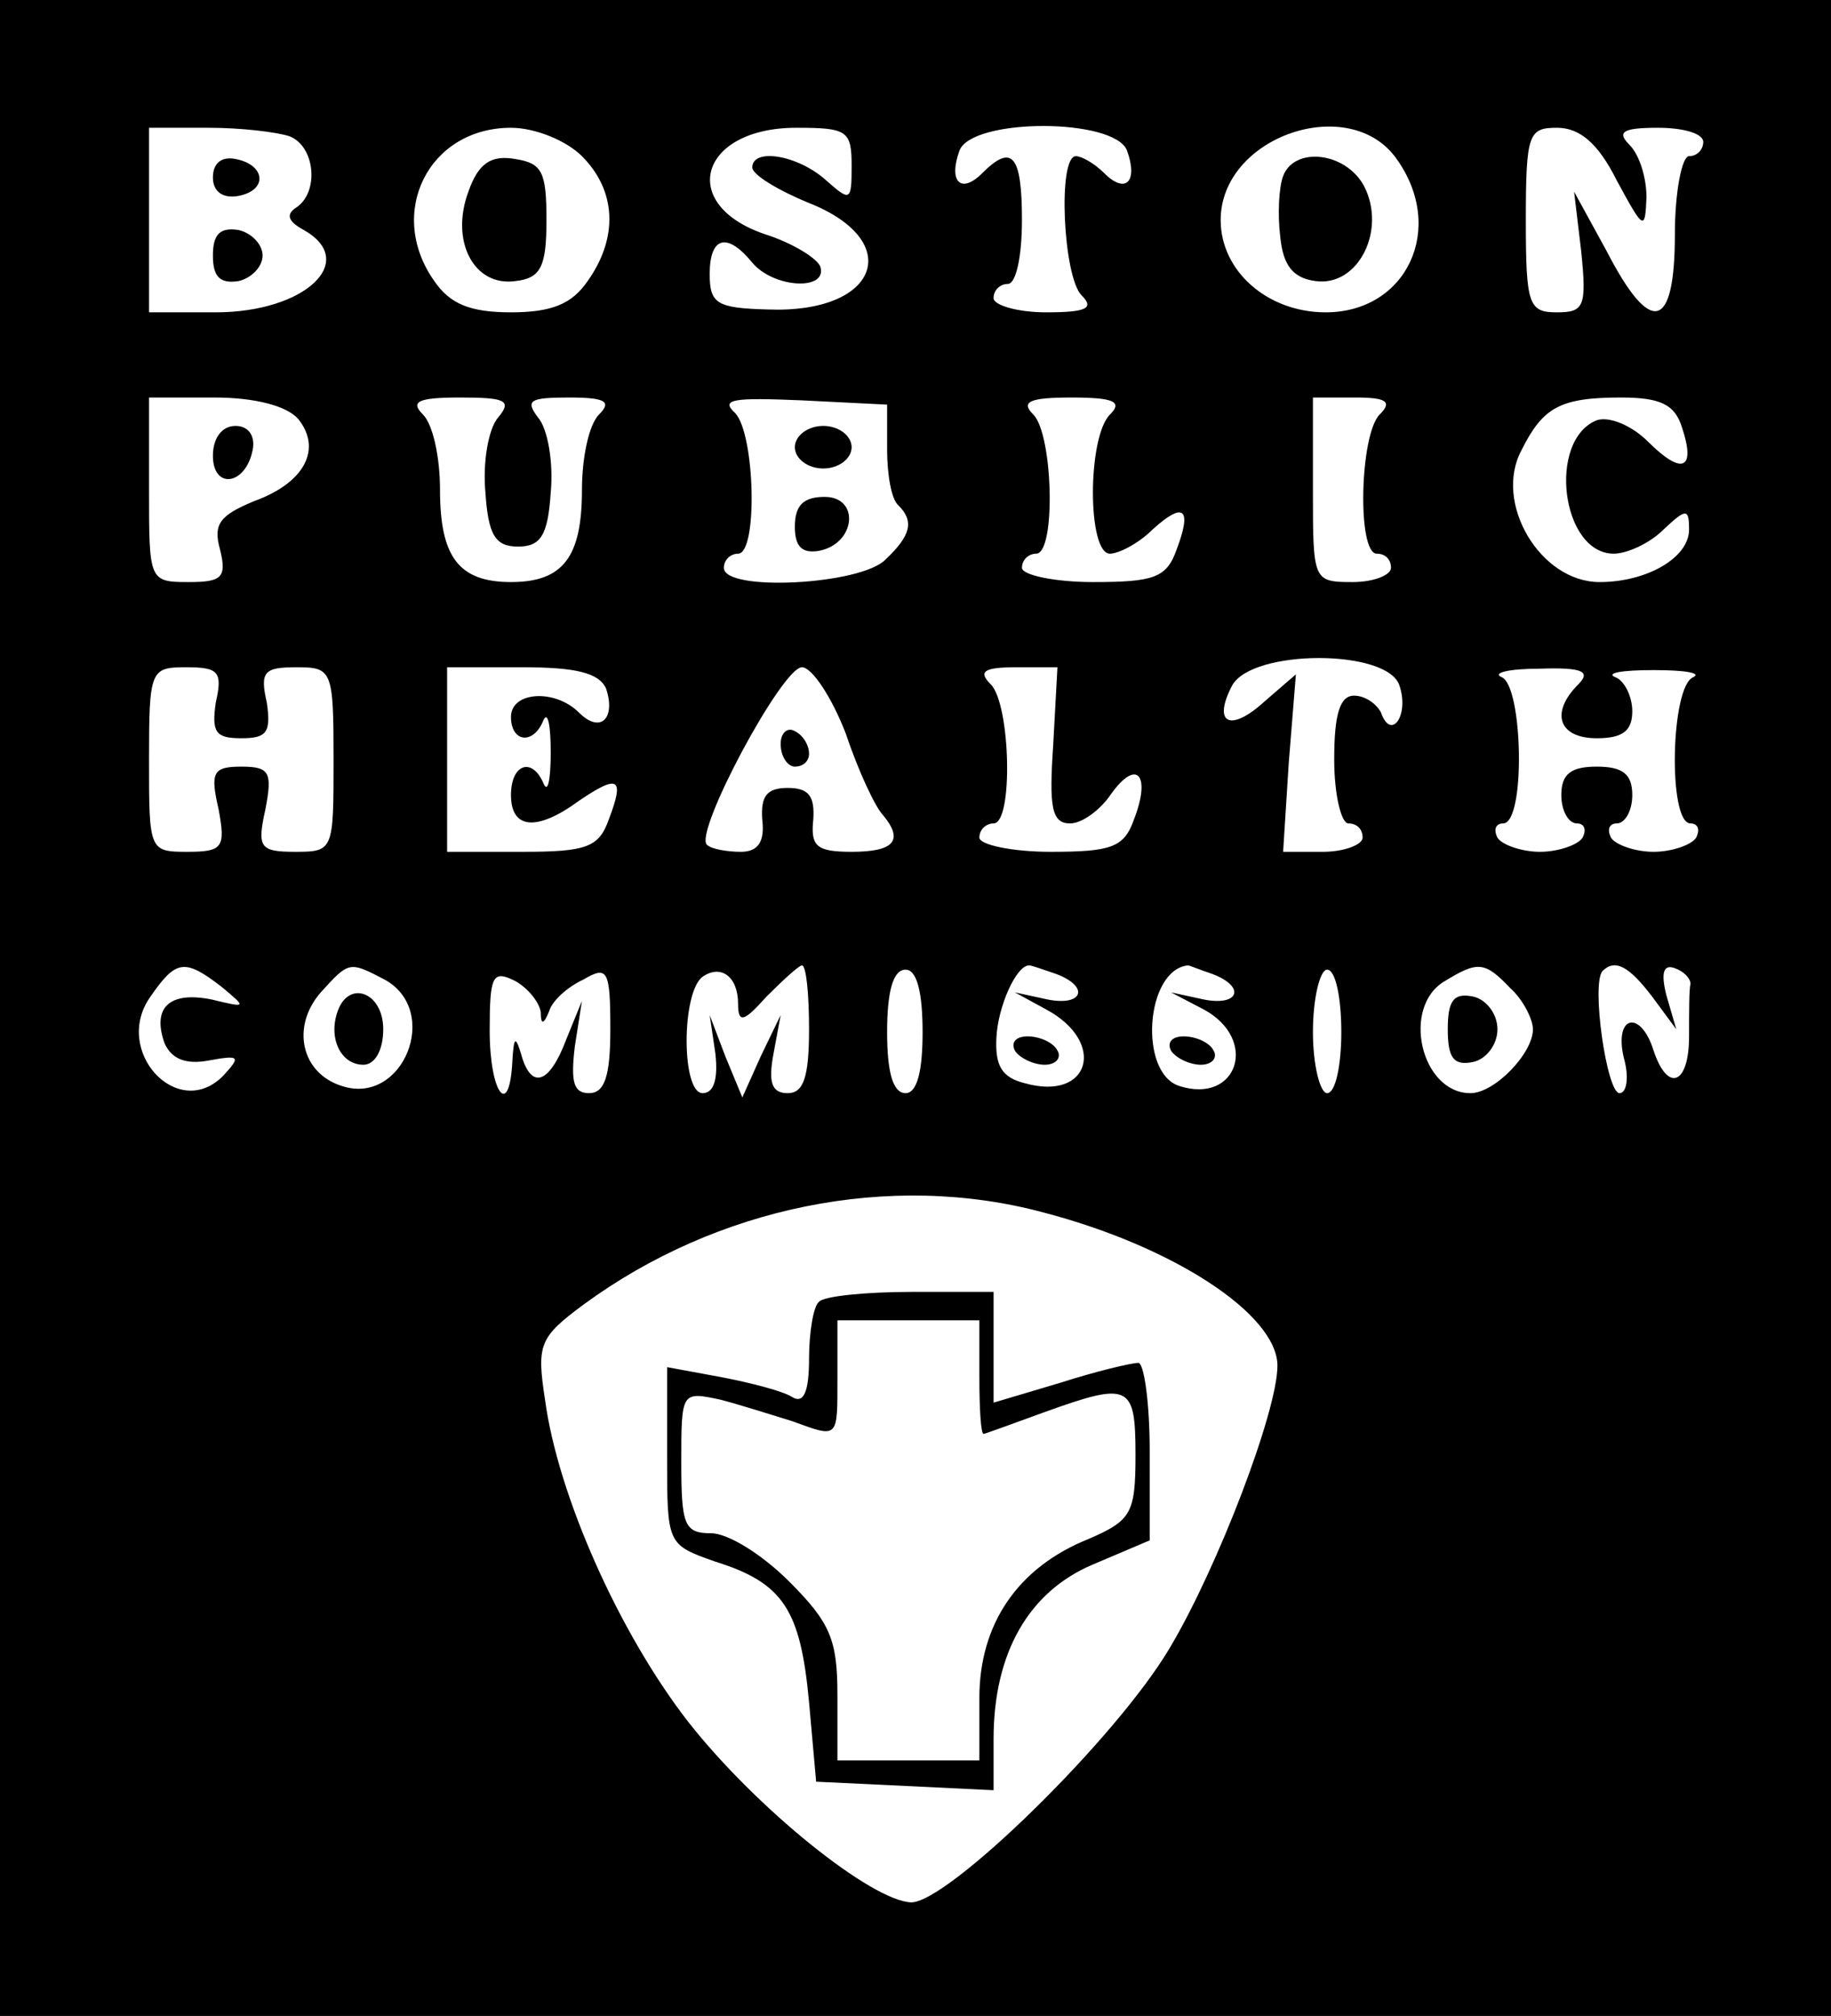 <?xml version="1.0" standalone="no"?>
<!DOCTYPE svg PUBLIC "-//W3C//DTD SVG 20010904//EN"
 "http://www.w3.org/TR/2001/REC-SVG-20010904/DTD/svg10.dtd">
<svg version="1.0" xmlns="http://www.w3.org/2000/svg"
 width="129pt" height="142pt" viewBox="0 0 129 142"
 preserveAspectRatio="xMidYMid meet">

<g transform="translate(0,142) scale(0.1,-0.1)"
fill="#000000" stroke="none">
<path d="M0 710 l0 -710 645 0 645 0 0 710 0 710 -645 0 -645 0 0 -710z m204
614 c18 -7 21 -39 5 -50 -8 -5 -6 -10 5 -16 39 -22 1 -58 -62 -58 l-47 0 0 65
0 65 42 0 c23 0 48 -3 57 -6z m206 -14 c24 -24 26 -57 4 -88 -11 -16 -25 -22
-54 -22 -29 0 -43 6 -54 22 -34 48 -4 108 54 108 17 0 39 -9 50 -20z m190 -7
c0 -25 -1 -25 -18 -10 -20 18 -52 23 -52 9 0 -5 18 -16 40 -25 68 -27 49 -78
-29 -75 -36 1 -41 4 -41 25 0 26 12 30 30 8 15 -18 53 -20 48 -3 -2 6 -20 17
-39 23 -62 21 -46 75 22 75 36 0 39 -2 39 -27z m194 11 c8 -22 -1 -31 -16 -16
-7 7 -16 12 -20 12 -13 0 -9 -85 4 -98 9 -9 4 -12 -25 -12 -20 0 -37 5 -37 10
0 6 5 10 10 10 6 0 10 20 10 45 0 46 -7 54 -28 33 -15 -15 -24 -6 -16 16 9 23
109 23 118 0z m190 -6 c35 -49 7 -108 -50 -108 -41 0 -74 29 -74 65 0 59 91
90 124 43z m155 -15 c19 -35 20 -36 21 -12 0 14 -5 30 -12 37 -9 9 -5 12 20
12 18 0 32 -4 32 -10 0 -5 -4 -10 -10 -10 -5 0 -10 -25 -10 -55 0 -68 -17 -72
-48 -12 l-23 42 5 -42 c4 -39 2 -43 -17 -43 -20 0 -22 5 -22 65 0 61 2 65 22
65 16 0 29 -11 42 -37z m-929 -168 c17 -21 5 -45 -31 -58 -24 -10 -29 -16 -24
-34 5 -20 1 -23 -22 -23 -28 0 -28 1 -28 65 l0 65 46 0 c29 0 51 -6 59 -15z
m141 1 c-7 -8 -11 -32 -9 -53 2 -30 7 -38 23 -38 16 0 21 8 23 38 2 21 -2 45
-9 53 -9 12 -6 14 22 14 26 0 30 -3 21 -12 -7 -7 -12 -30 -12 -53 0 -47 -13
-65 -50 -65 -37 0 -50 18 -50 65 0 23 -5 46 -12 53 -9 9 -4 12 26 12 32 0 37
-2 27 -14z m274 -23 c0 -17 3 -35 8 -39 11 -11 9 -21 -9 -38 -17 -18 -114 -23
-114 -6 0 6 5 10 10 10 14 0 12 84 -2 99 -11 10 -1 11 47 9 l60 -3 0 -32z
m157 25 c-16 -16 -16 -98 0 -98 6 0 20 7 30 17 22 20 28 15 17 -14 -7 -20 -16
-23 -59 -23 -27 0 -50 5 -50 10 0 6 5 10 10 10 14 0 12 84 -2 98 -9 9 -3 12
27 12 30 0 36 -3 27 -12z m190 0 c-14 -14 -16 -98 -2 -98 6 0 10 -4 10 -10 0
-5 -12 -10 -27 -10 -28 0 -28 1 -28 65 l0 65 30 0 c22 0 26 -3 17 -12z m213
-9 c10 -30 0 -34 -24 -10 -11 11 -27 18 -36 15 -35 -14 -25 -94 12 -94 9 0 25
7 35 17 16 15 18 15 18 0 0 -20 -30 -37 -63 -37 -42 0 -75 56 -55 93 15 30 27
37 70 37 28 0 38 -5 43 -21z m-199 -182 c7 -21 -6 -39 -13 -19 -3 6 -11 12
-19 12 -10 0 -14 -13 -14 -45 0 -25 5 -45 10 -45 6 0 10 -4 10 -10 0 -5 -13
-10 -28 -10 l-28 0 4 63 5 62 -22 -19 c-24 -22 -37 -16 -23 11 14 26 110 26
118 0z m-834 -12 c-3 -21 0 -25 18 -25 18 0 21 4 18 25 -5 22 -2 25 21 25 25
0 26 -2 26 -65 0 -64 0 -65 -27 -65 -25 0 -27 3 -21 30 5 26 3 30 -17 30 -20
0 -22 -4 -16 -30 5 -27 3 -30 -22 -30 -27 0 -27 1 -27 65 0 63 1 65 26 65 23
0 26 -3 21 -25z m275 10 c7 -21 -4 -32 -19 -17 -17 17 -48 15 -48 -3 0 -18 16
-20 23 -2 3 6 5 -4 5 -23 0 -19 -2 -29 -5 -22 -8 19 -23 14 -23 -8 0 -24 18
-26 48 -4 28 19 32 16 21 -13 -7 -20 -16 -23 -61 -23 l-53 0 0 65 0 65 53 0
c38 0 54 -4 59 -15z m169 -32 c9 -27 21 -52 26 -57 15 -18 8 -26 -22 -26 -25
0 -29 4 -27 23 1 16 -3 22 -18 22 -15 0 -19 -6 -18 -22 2 -16 -3 -23 -15 -23
-10 0 -21 2 -24 5 -9 9 53 125 67 125 7 0 21 -21 31 -47z m146 -8 c-3 -44 -1
-55 12 -55 8 0 21 9 29 21 18 25 28 13 16 -18 -7 -20 -16 -23 -59 -23 -27 0
-50 5 -50 10 0 6 5 10 10 10 14 0 12 84 -2 98 -9 9 -5 12 18 12 l29 0 -3 -55z
m370 43 c-20 -20 -14 -38 13 -38 18 0 25 5 25 19 0 11 -6 22 -12 24 -7 3 5 5
27 5 22 0 34 -2 28 -5 -16 -6 -18 -103 -2 -103 5 0 7 -4 4 -10 -3 -5 -17 -10
-30 -10 -13 0 -27 5 -30 10 -3 6 -1 10 4 10 6 0 11 9 11 20 0 15 -7 20 -25 20
-18 0 -25 -5 -25 -20 0 -11 5 -20 11 -20 5 0 7 -4 4 -10 -3 -5 -17 -10 -30
-10 -13 0 -27 5 -30 10 -3 6 -1 10 4 10 16 0 14 97 -1 103 -7 3 5 6 27 6 30 1
36 -2 27 -11z m-956 -213 c18 -15 18 -15 -7 -9 -30 6 -42 -6 -33 -31 5 -11 15
-15 31 -12 22 4 23 3 10 -11 -32 -32 -78 18 -51 56 18 26 24 27 50 7z m115 5
c40 -22 13 -89 -30 -75 -29 9 -36 42 -15 66 20 22 20 22 45 9z m110 -23 c0 -9
2 -9 6 1 2 7 13 17 24 22 17 10 19 7 19 -35 0 -33 -4 -45 -15 -45 -11 0 -13 8
-10 33 l5 32 -11 -27 c-12 -32 -25 -36 -32 -10 -4 13 -5 11 -6 -5 -2 -42 -16
-23 -16 21 0 39 2 43 18 35 9 -5 17 -15 18 -22z m139 6 c0 -14 4 -13 20 5 12
12 23 22 25 22 3 0 5 -20 5 -45 0 -34 -4 -45 -15 -45 -11 0 -14 7 -10 28 l5
27 -14 -29 -13 -29 -12 29 -11 29 4 -27 c2 -18 -1 -28 -9 -28 -15 0 -15 71 0
82 13 9 25 0 25 -19z m130 -20 c0 -28 -4 -43 -12 -43 -9 0 -13 15 -13 43 0 28
4 44 13 44 8 0 12 -16 12 -44z m94 41 c24 -9 19 -23 -6 -18 l-23 5 22 -12 c43
-23 31 -65 -15 -52 -16 4 -21 12 -20 32 1 22 14 51 23 51 2 0 10 -3 19 -6z
m110 0 c24 -9 19 -23 -6 -18 l-23 5 23 -12 c39 -21 24 -67 -17 -54 -29 9 -24
82 6 85 1 0 8 -3 17 -6z m91 -41 c0 -23 -4 -43 -10 -43 -5 0 -10 20 -10 43 0
24 5 44 10 44 6 0 10 -20 10 -44z m119 31 c9 -8 16 -22 16 -29 0 -17 -27 -45
-44 -45 -35 0 -49 61 -18 79 23 14 28 14 46 -5z m100 -6 l17 -23 -7 24 c-4 16
-2 22 6 19 6 -2 11 -7 11 -11 -1 -4 -1 -20 -1 -37 0 -34 -15 -40 -25 -10 -9
29 -28 25 -21 -5 4 -14 2 -25 -3 -25 -9 0 -20 77 -12 86 9 9 19 3 35 -18z
m-429 -152 c92 -24 165 -72 165 -108 0 -32 -42 -142 -76 -199 -38 -64 -156
-179 -182 -179 -28 1 -109 66 -157 127 -49 63 -92 160 -101 227 -6 39 -4 44
27 67 94 69 216 94 324 65z"/>
<path d="M150 1295 c0 -10 7 -15 18 -13 21 4 19 22 -2 26 -10 2 -16 -3 -16
-13z"/>
<path d="M150 1240 c0 -15 5 -20 18 -18 9 2 17 10 17 18 0 8 -8 16 -17 18 -13
2 -18 -3 -18 -18z"/>
<path d="M330 1285 c-13 -35 4 -67 33 -63 18 2 22 10 22 43 0 34 -3 40 -22 43
-17 3 -26 -3 -33 -23z"/>
<path d="M904 1296 c-3 -8 -4 -27 -2 -43 2 -20 9 -29 25 -31 30 -4 50 36 34
67 -13 24 -49 28 -57 7z"/>
<path d="M150 1099 c0 -24 23 -21 28 4 2 10 -3 17 -12 17 -10 0 -16 -9 -16
-21z"/>
<path d="M560 1105 c0 -8 9 -15 20 -15 11 0 20 7 20 15 0 8 -9 15 -20 15 -11
0 -20 -7 -20 -15z"/>
<path d="M560 1049 c0 -14 5 -19 17 -17 26 5 29 38 4 38 -15 0 -21 -6 -21 -21z"/>
<path d="M550 896 c0 -9 5 -16 10 -16 6 0 10 4 10 9 0 6 -4 13 -10 16 -5 3
-10 -1 -10 -9z"/>
<path d="M238 708 c-7 -19 2 -38 18 -38 8 0 14 10 14 25 0 26 -24 35 -32 13z"/>
<path d="M715 680 c3 -5 13 -10 21 -10 8 0 12 5 9 10 -3 6 -13 10 -21 10 -8 0
-12 -4 -9 -10z"/>
<path d="M825 680 c3 -5 13 -10 21 -10 8 0 12 5 9 10 -3 6 -13 10 -21 10 -8 0
-12 -4 -9 -10z"/>
<path d="M1020 695 c0 -20 4 -26 18 -23 9 2 17 12 17 23 0 11 -8 21 -17 23
-14 3 -18 -3 -18 -23z"/>
<path d="M577 503 c-4 -3 -7 -22 -7 -40 0 -24 -4 -32 -12 -27 -6 4 -29 10 -50
14 l-38 7 0 -63 c0 -62 0 -62 34 -74 48 -15 60 -34 66 -99 l5 -56 63 -3 62 -3
0 36 c0 61 25 104 70 123 l40 17 0 63 c0 34 -4 62 -8 62 -5 0 -30 -6 -55 -14
l-47 -14 0 39 0 39 -58 0 c-32 0 -62 -3 -65 -7z m113 -53 c0 -22 1 -40 3 -40
1 0 20 7 42 15 61 22 65 20 65 -30 0 -41 -3 -46 -33 -59 -50 -20 -77 -60 -77
-112 l0 -44 -50 0 -50 0 0 46 c0 39 -5 51 -34 80 -19 19 -43 34 -55 34 -19 0
-21 6 -21 50 0 50 0 50 28 44 15 -4 37 -11 50 -15 33 -12 32 -13 32 31 l0 40
50 0 50 0 0 -40z"/>
</g>
</svg>
